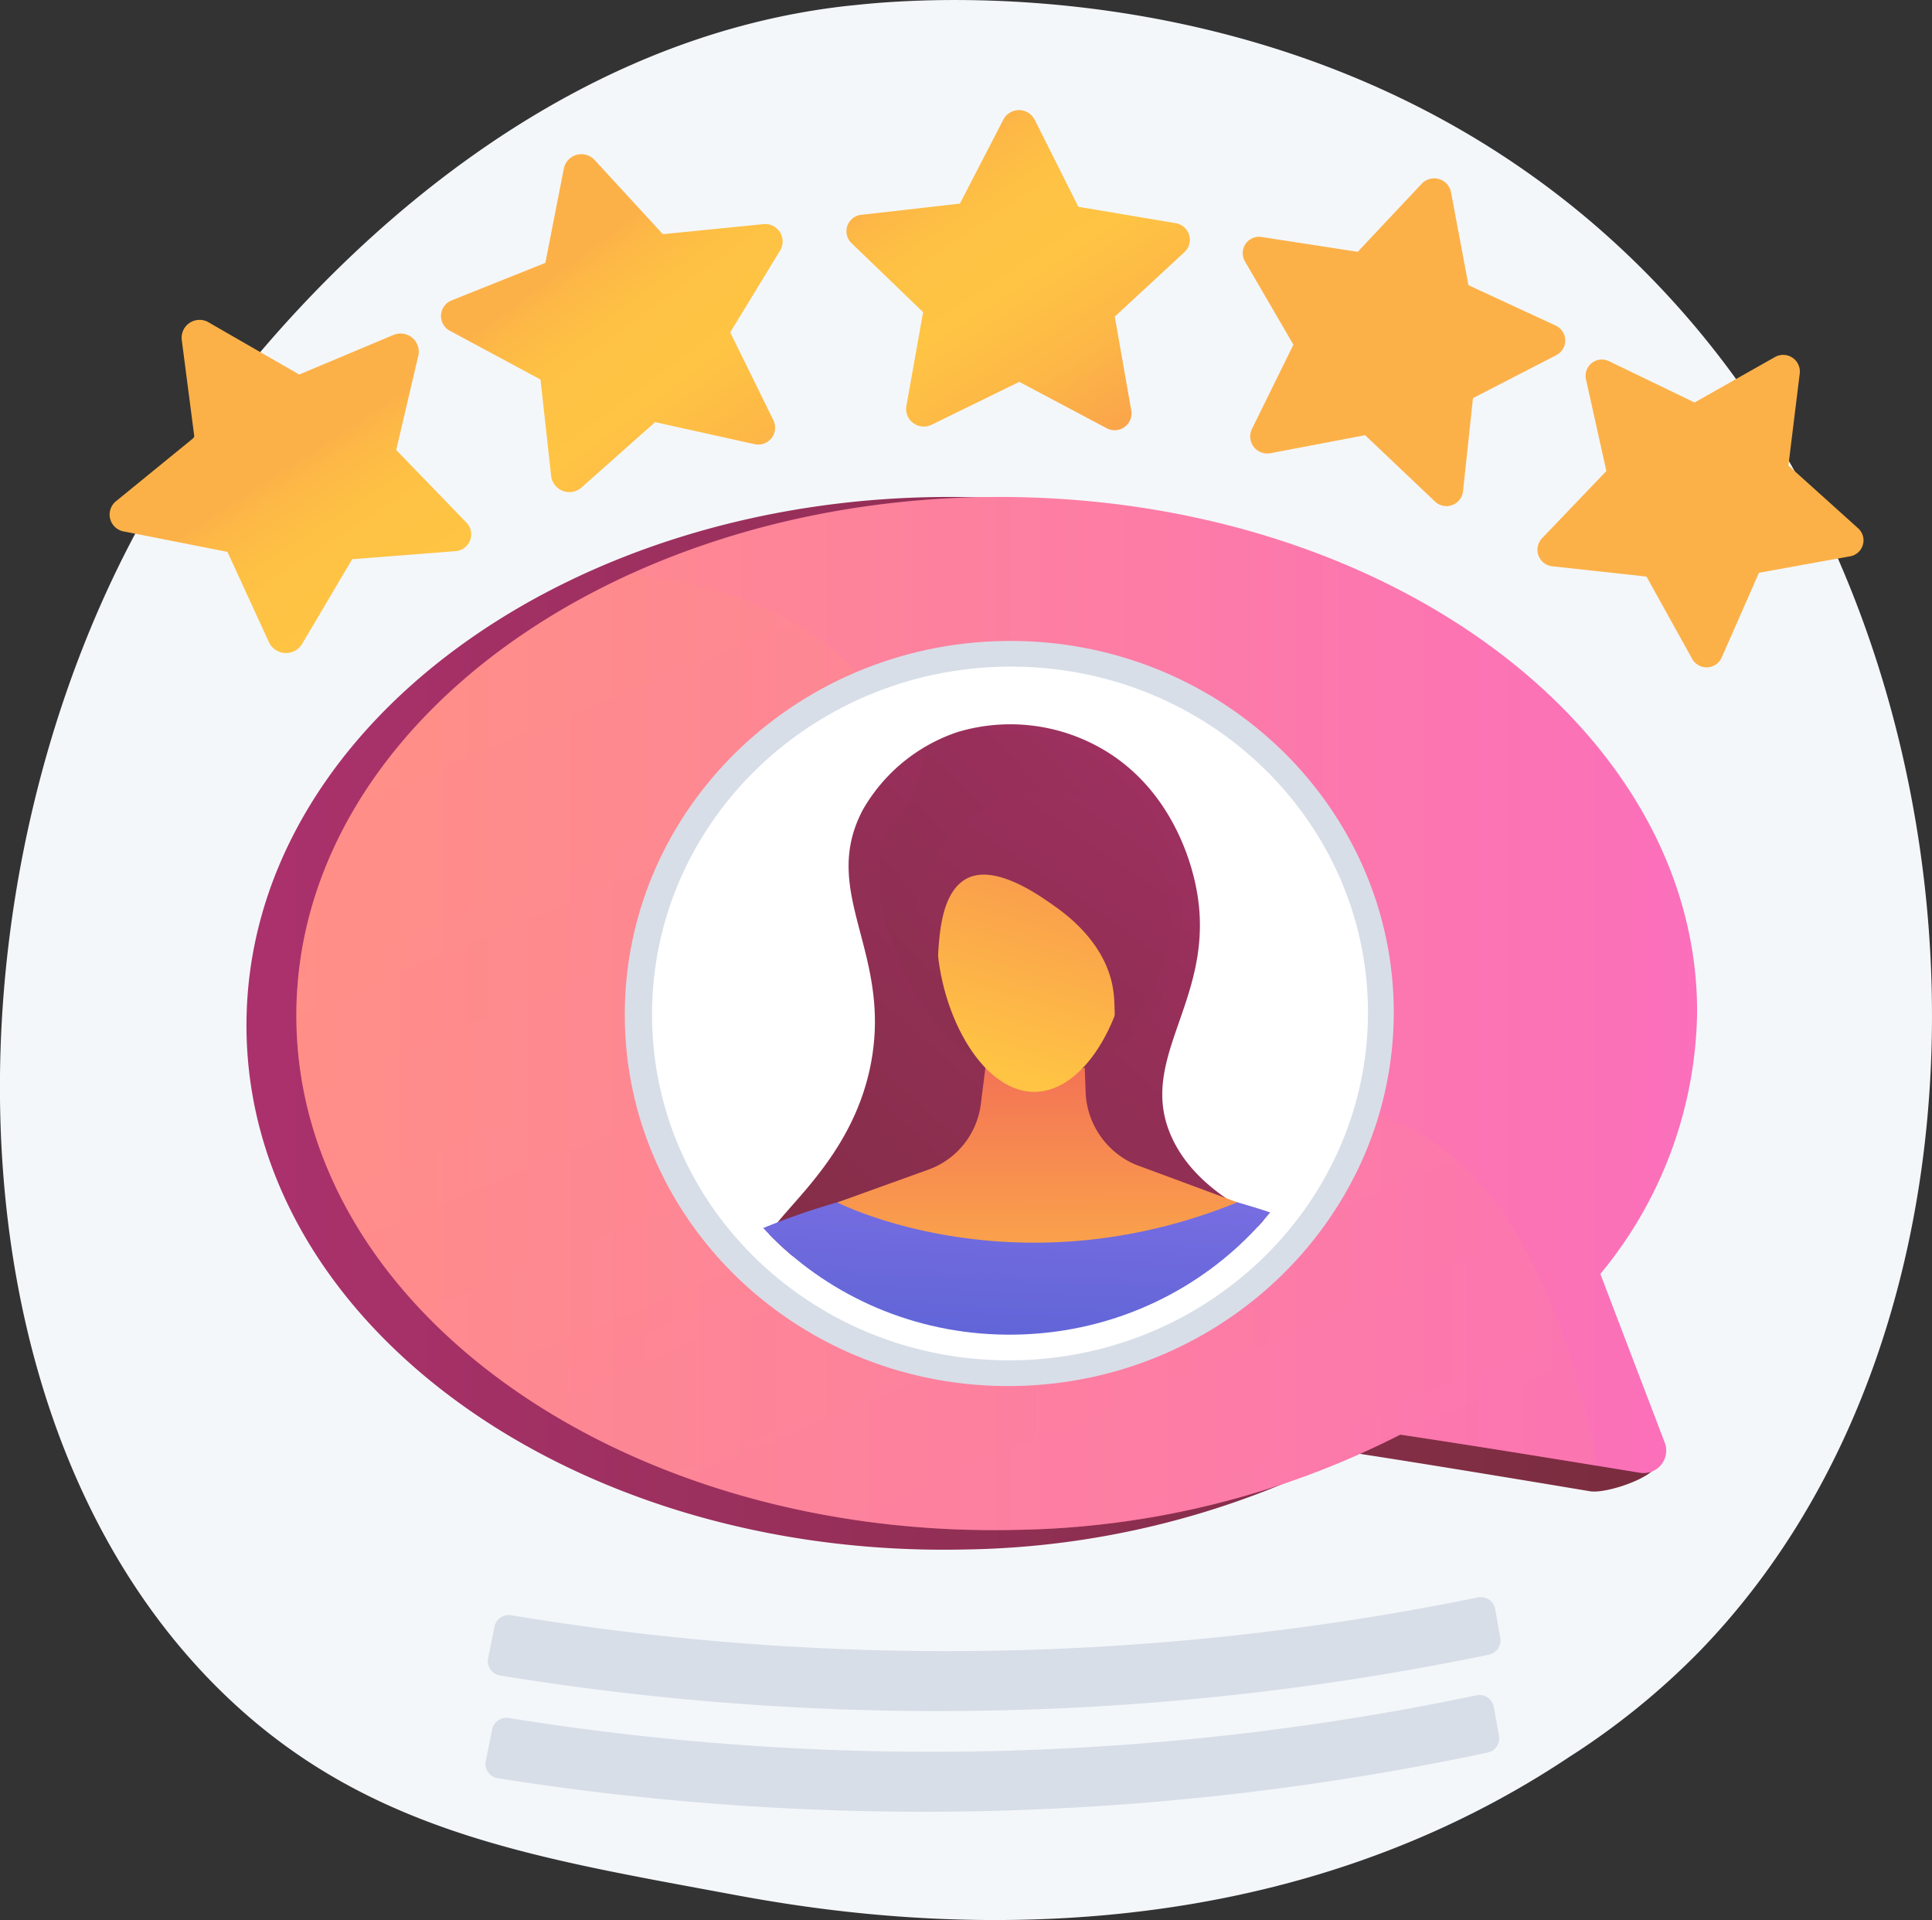 <svg xmlns="http://www.w3.org/2000/svg" xmlns:xlink="http://www.w3.org/1999/xlink" width="150.7" height="149.738" viewBox="0 0 150.7 149.738">
  <rect x="0" y="0" width="150.7" height="149.738" fill="#333333" stroke="none"/>
  <defs>
    <linearGradient id="linear-gradient" y1="0.5" x2="1" y2="0.5" gradientUnits="objectBoundingBox">
      <stop offset="0" stop-color="#ab316d"/>
      <stop offset="1" stop-color="#792d3d"/>
    </linearGradient>
    <linearGradient id="linear-gradient-2" y1="0.5" x2="1" y2="0.5" gradientUnits="objectBoundingBox">
      <stop offset="0" stop-color="#ff9085"/>
      <stop offset="1" stop-color="#fb6fbb"/>
    </linearGradient>
    <linearGradient id="linear-gradient-3" x1="0.152" y1="0.078" x2="1.067" y2="1.716" xlink:href="#linear-gradient-2"/>
    <clipPath id="clip-path">
      <path id="SVGID" d="M2773.885,513.5c0,13.666-11.358,24.911-25.54,25.119-14.373.21-26.168-10.968-26.168-24.97s11.795-25.248,26.168-25.121C2762.527,488.653,2773.885,499.833,2773.885,513.5Z" transform="translate(-2722.178 -488.526)" fill="none"/>
    </clipPath>
    <linearGradient id="linear-gradient-4" x1="1.255" y1="-0.22" x2="-0.111" y2="1.378" xlink:href="#linear-gradient"/>
    <linearGradient id="linear-gradient-5" x1="0.573" y1="-0.565" x2="0.467" y2="0.725" gradientUnits="objectBoundingBox">
      <stop offset="0" stop-color="#aa80f9"/>
      <stop offset="0.996" stop-color="#6165d7"/>
    </linearGradient>
    <linearGradient id="linear-gradient-6" x1="0.498" y1="0.133" x2="0.501" y2="1.291" gradientUnits="objectBoundingBox">
      <stop offset="0.004" stop-color="#f36f56"/>
      <stop offset="1" stop-color="#ffc444"/>
    </linearGradient>
    <linearGradient id="linear-gradient-7" x1="1.426" y1="-0.495" x2="-0.625" y2="1.646" xlink:href="#linear-gradient"/>
    <linearGradient id="linear-gradient-8" x1="0.713" y1="-0.572" x2="0.394" y2="0.929" xlink:href="#linear-gradient-6"/>
    <linearGradient id="linear-gradient-9" x1="1.654" y1="-0.904" x2="-0.806" y2="2.243" xlink:href="#linear-gradient"/>
    <linearGradient id="linear-gradient-10" x1="5.699" y1="-3.201" x2="6.548" y2="-1.986" gradientUnits="objectBoundingBox">
      <stop offset="0" stop-color="#fcb148"/>
      <stop offset="0.052" stop-color="#fdb946"/>
      <stop offset="0.142" stop-color="#fec144"/>
      <stop offset="0.318" stop-color="#ffc444"/>
      <stop offset="0.485" stop-color="#fdb946"/>
      <stop offset="0.775" stop-color="#f99c4c"/>
      <stop offset="0.866" stop-color="#f8924f"/>
      <stop offset="1" stop-color="#f8924f"/>
    </linearGradient>
    <linearGradient id="linear-gradient-11" x1="2.883" y1="-1.558" x2="3.759" y2="-0.39" xlink:href="#linear-gradient-10"/>
    <linearGradient id="linear-gradient-12" x1="13.141" y1="4.252" x2="13.982" y2="5.409" xlink:href="#linear-gradient-10"/>
    <linearGradient id="linear-gradient-13" x1="13.543" y1="1.997" x2="14.404" y2="3.113" xlink:href="#linear-gradient-10"/>
    <linearGradient id="linear-gradient-14" x1="0.228" y1="0.163" x2="1.073" y2="1.359" xlink:href="#linear-gradient-10"/>
  </defs>
  <g id="Grupo_31992" data-name="Grupo 31992" transform="translate(-2434.976 -195.847)">
    <path id="Trazado_66828" data-name="Trazado 66828" d="M2567.544,324.626a57.623,57.623,0,0,1-10.12,8.214c-26.208,17.5-56.167,12.456-65.429,10.732-14.944-2.781-27.559-4.744-38.4-14.535-24.628-22.25-23.43-68.666-4.611-97.418,2.231-3.409,21.021-31.262,51.045-35.187.734-.1,1.282-.151,1.762-.2,4.645-.492,33.426-3.087,56.895,16.575a70.014,70.014,0,0,1,13.779,15.634C2590.8,256.749,2590.857,300.6,2567.544,324.626Z" fill="#f4f7fa"/>
    <g id="Grupo_31991" data-name="Grupo 31991" transform="translate(2443.522 204.434)">
      <g id="Grupo_31985" data-name="Grupo 31985" transform="translate(10.679 30.169)">
        <path id="Trazado_66829" data-name="Trazado 66829" d="M2640.909,467.677a33.644,33.644,0,0,0,7.547-20.852c0-22.1-23.5-40.4-53.229-40.882-30.585-.5-56.033,17.94-56.033,41.2s25.448,41.553,56.033,40.874a67.254,67.254,0,0,0,30.078-7.571c5.581.848,14.186,2.277,18.7,3.032,1.325.222,5.76-1.281,5.287-2.546Z" transform="translate(-2539.194 -405.933)" fill="url(#linear-gradient)"/>
        <path id="Trazado_66830" data-name="Trazado 66830" d="M2662,466.527a32.643,32.643,0,0,0,7.547-20.464c0-21.686-23.5-39.643-53.229-40.12-30.585-.491-56.033,17.606-56.033,40.434s25.448,40.779,56.033,40.112a68.268,68.268,0,0,0,30.078-7.429c5.581.832,14.186,2.234,18.7,2.976a1.755,1.755,0,0,0,1.936-2.329Z" transform="translate(-2556.394 -405.933)" fill="url(#linear-gradient-2)"/>
        <g id="Grupo_31984" data-name="Grupo 31984" transform="translate(3.891 6.009)" opacity="0.3" style="mix-blend-mode: multiply;isolation: isolate">
          <path id="Trazado_66831" data-name="Trazado 66831" d="M2645.78,481.1c-11.973-4.862-25.3,5.7-33.715-1.575-8.552-7.393.684-22.072-7.5-32.591-3.924-5.044-10.55-7.5-18.181-8.428-15.625,7.116-26.1,19.841-26.1,34.435,0,22.828,25.448,40.779,56.033,40.112a68.269,68.269,0,0,0,30.078-7.429c4.406.657,10.7,1.669,15.37,2.431C2658.322,490.445,2651.957,483.607,2645.78,481.1Z" transform="translate(-2560.285 -438.505)" fill="url(#linear-gradient-3)"/>
        </g>
      </g>
      <g id="Grupo_31989" data-name="Grupo 31989" transform="translate(40.188 41.397)">
        <path id="Trazado_66832" data-name="Trazado 66832" d="M2729.572,524.906c-16.664.275-30.415-12.717-30.415-28.965s13.751-29.32,30.415-29.14c16.407.177,29.569,13.171,29.569,28.968S2745.979,524.635,2729.572,524.906Z" transform="translate(-2699.157 -466.799)" fill="#d8dee8"/>
        <path id="Trazado_66833" data-name="Trazado 66833" d="M2766.524,504.634c0,14.745-12.249,26.89-27.556,27.128-15.531.242-28.289-11.83-28.289-26.968s12.758-27.283,28.289-27.13C2754.276,477.815,2766.524,489.889,2766.524,504.634Z" transform="translate(-2708.553 -475.659)" fill="#fff"/>
        <g id="Grupo_31988" data-name="Grupo 31988" transform="translate(4.247 4.008)">
          <g id="Grupo_31987" data-name="Grupo 31987" clip-path="url(#clip-path)">
            <g id="Grupo_31986" data-name="Grupo 31986" transform="translate(1.733 2.45)">
              <path id="Trazado_66834" data-name="Trazado 66834" d="M2785.165,503.955c5.1,3.121,6.531,8.565,6.857,9.886,2.252,9.138-4.687,13.778-1.731,20.238,2.423,5.295,9.276,6.966,8.994,7.546-.252.519-5.144-2.012-9.866-3.159-15.4-3.74-28.786,7.292-30.683,4.533-1.343-1.953,6.5-5.836,8.122-14.913,1.533-8.593-4.064-13.161-.666-19.573a13.418,13.418,0,0,1,7.39-6.058A14.324,14.324,0,0,1,2785.165,503.955Z" transform="translate(-2753.599 -501.808)" fill="url(#linear-gradient-4)"/>
              <path id="Trazado_66835" data-name="Trazado 66835" d="M2731.574,698.817s23.612-14.7,52.856-.042c0,0-3.729,12.583-25.978,13.412C2735.546,713.04,2731.574,698.817,2731.574,698.817Z" transform="translate(-2731.574 -657.137)" fill="url(#linear-gradient-5)"/>
              <path id="Trazado_66836" data-name="Trazado 66836" d="M2801.13,624.035l-.886,7.018a6.269,6.269,0,0,1-4.005,5.173l-7.2,2.593s13.78,7.069,31.2-.006l-7.946-2.947a6.41,6.41,0,0,1-3.889-5.758l-.228-5.993Z" transform="translate(-2778.44 -601.487)" fill="url(#linear-gradient-6)"/>
              <path id="Trazado_66837" data-name="Trazado 66837" d="M2816.226,531.1c-3.621-1.034-5.561-4.188-6.711-6.059-1.928-3.135-4.589-9.623-2.084-13.31.141-.207.3-.309.593-.673,1.7-2.138,1.506-3.889,2.167-5.01,1.6-2.706,8.094-1.57,8.488-1.5,6.942,1.279,9.952,7.638,10.012,7.78s.108.262.108.262c.421,1.031,2.832,6.94-.193,12.477C2826.18,529.506,2820.953,532.449,2816.226,531.1Z" transform="translate(-2792.605 -503.801)" fill="url(#linear-gradient-7)"/>
              <path id="Trazado_66838" data-name="Trazado 66838" d="M2846.131,549.868c0,5.926-3.352,12.268-7.508,12.236-4.177-.032-7.581-6.487-7.581-12.471s3.4-9.184,7.581-9.094C2842.779,540.628,2846.131,543.941,2846.131,549.868Z" transform="translate(-2812.694 -533.393)" fill="url(#linear-gradient-8)"/>
              <path id="Trazado_66839" data-name="Trazado 66839" d="M2823.825,545.142c.72-.032-.319-6.26,2.47-7.951,2.2-1.332,5.763,1.228,6.875,2.008.856.6,3.98,2.789,4.633,6.359.3,1.656-.033,3.024.5,3.213.612.218,1.769-1.338,2.36-2.368,1.712-2.984,2.817-8.871-.872-13.028a9.523,9.523,0,0,0-6.914-3.073,10.675,10.675,0,0,0-10.141,8.087C2821.965,541.8,2823.292,545.166,2823.825,545.142Z" transform="translate(-2805.727 -525.045)" fill="url(#linear-gradient-9)"/>
            </g>
          </g>
        </g>
      </g>
      <g id="Grupo_31990" data-name="Grupo 31990" transform="translate(0 0)">
        <path id="Trazado_66840" data-name="Trazado 66840" d="M2489.089,331.4l7.009,4.035,7.323-3.075a1.423,1.423,0,0,1,1.981,1.549l-1.738,7.41,5.475,5.661a1.315,1.315,0,0,1-.9,2.234l-8.009.624-3.924,6.639a1.469,1.469,0,0,1-2.559-.143l-3.247-7.069-8.027-1.581a1.34,1.34,0,0,1-.682-2.356l6.132-5-.994-7.646A1.4,1.4,0,0,1,2489.089,331.4Z" transform="translate(-2481.305 -314.814)" fill="url(#linear-gradient-10)"/>
        <path id="Trazado_66841" data-name="Trazado 66841" d="M2633.444,261.535l5.3,5.761,7.8-.781a1.363,1.363,0,0,1,1.374,2.01L2644,274.955l3.375,6.866a1.319,1.319,0,0,1-1.533,1.838l-7.7-1.707-5.75,5.106a1.43,1.43,0,0,1-2.356-.867l-.834-7.56-7.023-3.776a1.309,1.309,0,0,1,.1-2.4l7.3-2.92,1.454-7.418A1.4,1.4,0,0,1,2633.444,261.535Z" transform="translate(-2595.587 -257.619)" fill="url(#linear-gradient-11)"/>
        <path id="Trazado_66842" data-name="Trazado 66842" d="M3103.557,346.016l-6.288,3.552-6.655-3.214a1.269,1.269,0,0,0-1.815,1.4l1.593,7.157-5.035,5.263a1.3,1.3,0,0,0,.828,2.171l7.336.8,3.557,6.408a1.289,1.289,0,0,0,2.306-.086l2.911-6.621,7.124-1.284a1.264,1.264,0,0,0,.6-2.193l-5.427-4.887.883-7.174A1.3,1.3,0,0,0,3103.557,346.016Z" transform="translate(-2973.638 -326.766)" fill="url(#linear-gradient-12)"/>
        <path id="Trazado_66843" data-name="Trazado 66843" d="M2974.406,271.625l-5.011,5.331-7.468-1.151a1.277,1.277,0,0,0-1.326,1.907l3.776,6.487-3.249,6.6a1.332,1.332,0,0,0,1.478,1.859l7.363-1.4,5.429,5.153a1.3,1.3,0,0,0,2.208-.766l.779-7.279,6.517-3.36a1.283,1.283,0,0,0-.092-2.308l-6.777-3.139-1.361-7.248A1.339,1.339,0,0,0,2974.406,271.625Z" transform="translate(-2872.035 -265.905)" fill="url(#linear-gradient-13)"/>
        <path id="Trazado_66844" data-name="Trazado 66844" d="M2807.558,243.161l3.4,6.774,7.555,1.268a1.316,1.316,0,0,1,.742,2.245l-5.458,5.049,1.291,7.348a1.315,1.315,0,0,1-1.951,1.342l-6.789-3.6-6.833,3.342a1.379,1.379,0,0,1-1.98-1.427l1.311-7.35-5.564-5.363a1.29,1.29,0,0,1,.76-2.233l7.675-.873,3.415-6.6A1.375,1.375,0,0,1,2807.558,243.161Z" transform="translate(-2735.388 -242.393)" fill="url(#linear-gradient-14)"/>
      </g>
      <path id="Trazado_66845" data-name="Trazado 66845" d="M2719.326,875.5a211.941,211.941,0,0,1-77.141,1.622,1.136,1.136,0,0,1-.927-1.35l.5-2.458a1.135,1.135,0,0,1,1.3-.891,207.289,207.289,0,0,0,75.407-1.391,1.135,1.135,0,0,1,1.348.914q.2,1.122.4,2.244A1.137,1.137,0,0,1,2719.326,875.5Z" transform="translate(-2611.732 -755.042)" fill="#d8dee8"/>
      <path id="Trazado_66846" data-name="Trazado 66846" d="M2718.423,916.9a212.13,212.13,0,0,1-77.22,2,1.136,1.136,0,0,1-.933-1.351l.5-2.458a1.135,1.135,0,0,1,1.294-.891,207.478,207.478,0,0,0,75.487-1.768,1.136,1.136,0,0,1,1.353.913q.2,1.122.4,2.244A1.137,1.137,0,0,1,2718.423,916.9Z" transform="translate(-2610.926 -788.807)" fill="#d8dee8"/>
    </g>
  </g>
</svg>
